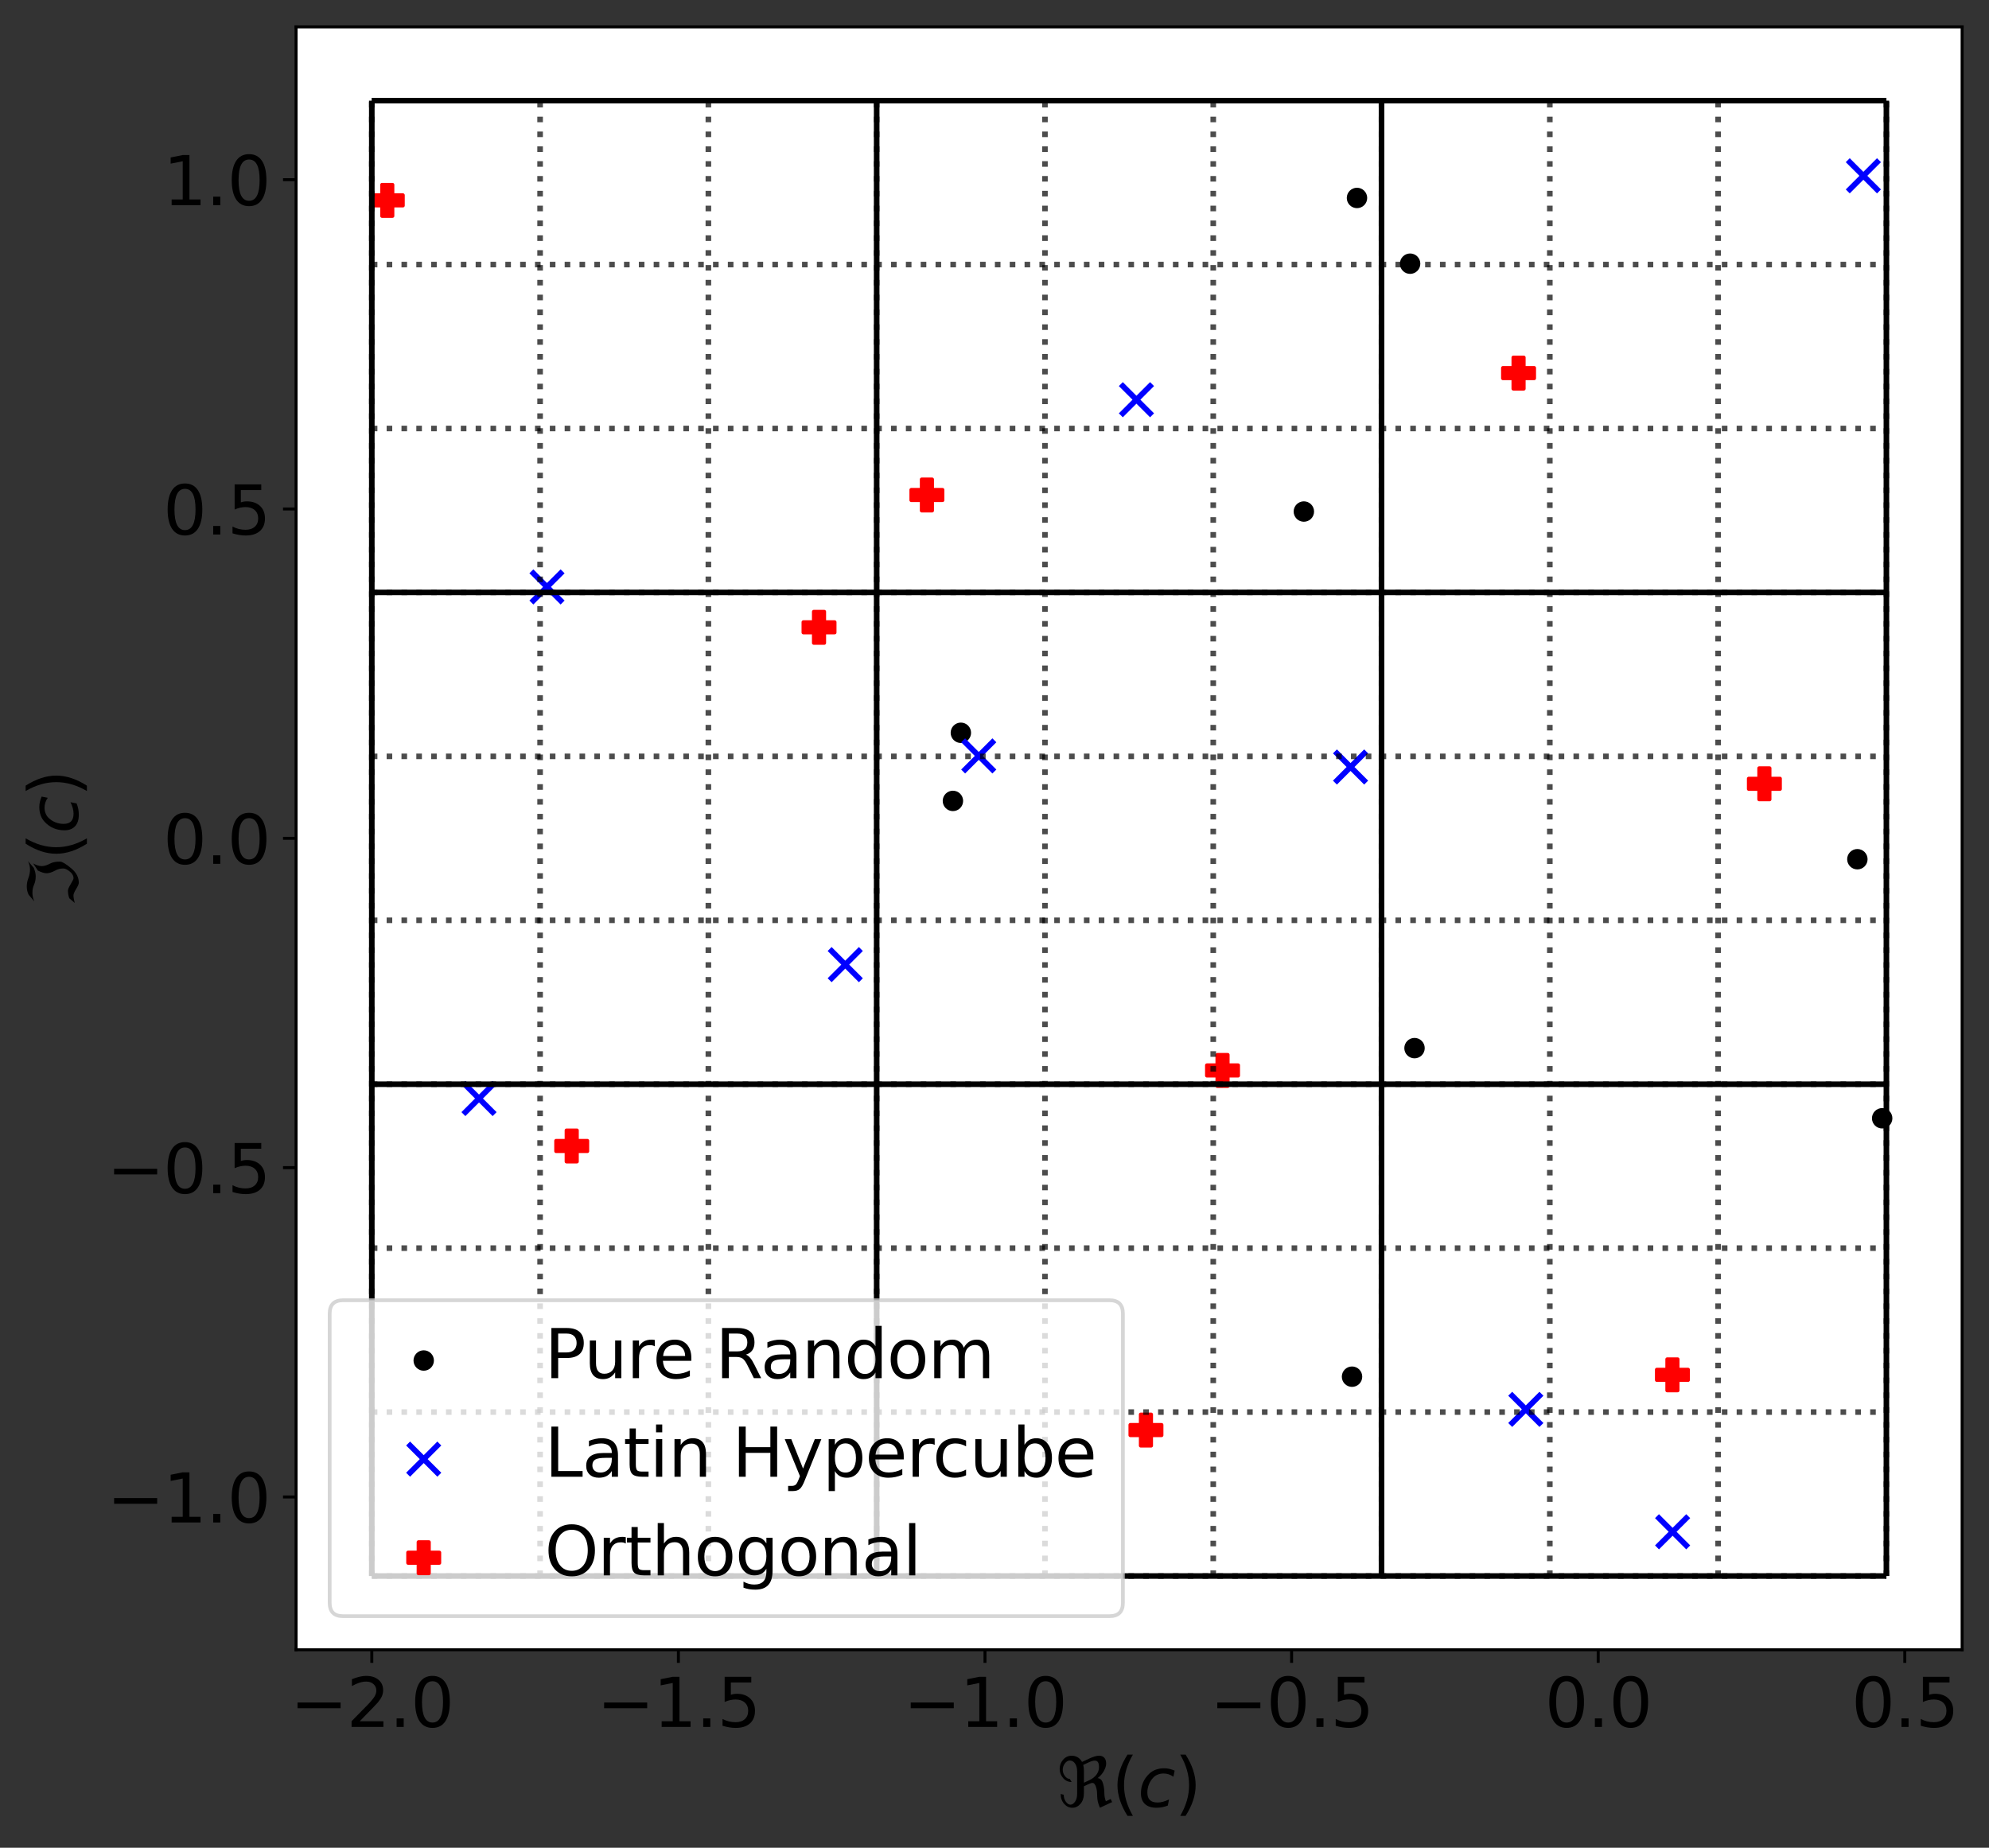 <?xml version="1.0" encoding="utf-8" standalone="no"?>
<!DOCTYPE svg PUBLIC "-//W3C//DTD SVG 1.1//EN"
  "http://www.w3.org/Graphics/SVG/1.1/DTD/svg11.dtd">
<svg xmlns:xlink="http://www.w3.org/1999/xlink" width="532.93pt" height="495.121pt" viewBox="0 0 532.93 495.121" xmlns="http://www.w3.org/2000/svg" version="1.1">
 <rect x="0" y="0" width="532.93" height="495.121" fill="#333333" stroke="none"/>
 <defs>
  <style type="text/css">*{stroke-linejoin: round; stroke-linecap: butt}</style>
 </defs>
 <g id="figure_1">
  <g id="patch_1">
   <path d="M 0 495.121 
L 532.93 495.121 
L 532.93 0 
L 0 0 
L 0 495.121 
z
" style="fill: none"/>
  </g>
  <g id="axes_1">
   <g id="patch_2">
    <path d="M 79.33 442.08 
L 525.73 442.08 
L 525.73 7.2 
L 79.33 7.2 
z
" style="fill: #ffffff"/>
   </g>
   <g id="PathCollection_1">
    <defs>
     <path id="m8aaea71a7d" d="M 0 2.236 
C 0.593 2.236 1.162 2 1.581 1.581 
C 2 1.162 2.236 0.593 2.236 0 
C 2.236 -0.593 2 -1.162 1.581 -1.581 
C 1.162 -2 0.593 -2.236 0 -2.236 
C -0.593 -2.236 -1.162 -2 -1.581 -1.581 
C -2 -1.162 -2.236 -0.593 -2.236 0 
C -2.236 0.593 -2 1.162 -1.581 1.581 
C -1.162 2 -0.593 2.236 0 2.236 
z
" style="stroke: #000000"/>
    </defs>
    <g clip-path="url(#pf52354d5bb)">
     <use xlink:href="#m8aaea71a7d" x="362.262" y="368.903" style="stroke: #000000"/>
     <use xlink:href="#m8aaea71a7d" x="349.355" y="137.076" style="stroke: #000000"/>
     <use xlink:href="#m8aaea71a7d" x="255.324" y="214.616" style="stroke: #000000"/>
     <use xlink:href="#m8aaea71a7d" x="504.307" y="299.66" style="stroke: #000000"/>
     <use xlink:href="#m8aaea71a7d" x="497.661" y="230.24" style="stroke: #000000"/>
     <use xlink:href="#m8aaea71a7d" x="377.826" y="70.658" style="stroke: #000000"/>
     <use xlink:href="#m8aaea71a7d" x="363.589" y="53.043" style="stroke: #000000"/>
     <use xlink:href="#m8aaea71a7d" x="379.005" y="280.86" style="stroke: #000000"/>
     <use xlink:href="#m8aaea71a7d" x="257.452" y="196.361" style="stroke: #000000"/>
    </g>
   </g>
   <g id="PathCollection_2">
    <defs>
     <path id="maa3fb5441b" d="M -4.183 4.183 
L 4.183 -4.183 
M -4.183 -4.183 
L 4.183 4.183 
" style="stroke: #0000ff; stroke-width: 1.5"/>
    </defs>
    <g clip-path="url(#pf52354d5bb)">
     <use xlink:href="#maa3fb5441b" x="128.342" y="294.363" style="fill: #0000ff; stroke: #0000ff; stroke-width: 1.5"/>
     <use xlink:href="#maa3fb5441b" x="146.559" y="157.274" style="fill: #0000ff; stroke: #0000ff; stroke-width: 1.5"/>
     <use xlink:href="#maa3fb5441b" x="226.474" y="258.486" style="fill: #0000ff; stroke: #0000ff; stroke-width: 1.5"/>
     <use xlink:href="#maa3fb5441b" x="262.247" y="202.556" style="fill: #0000ff; stroke: #0000ff; stroke-width: 1.5"/>
     <use xlink:href="#maa3fb5441b" x="304.497" y="107.106" style="fill: #0000ff; stroke: #0000ff; stroke-width: 1.5"/>
     <use xlink:href="#maa3fb5441b" x="361.863" y="205.528" style="fill: #0000ff; stroke: #0000ff; stroke-width: 1.5"/>
     <use xlink:href="#maa3fb5441b" x="408.827" y="377.659" style="fill: #0000ff; stroke: #0000ff; stroke-width: 1.5"/>
     <use xlink:href="#maa3fb5441b" x="448.158" y="410.462" style="fill: #0000ff; stroke: #0000ff; stroke-width: 1.5"/>
     <use xlink:href="#maa3fb5441b" x="499.269" y="47.11" style="fill: #0000ff; stroke: #0000ff; stroke-width: 1.5"/>
    </g>
   </g>
   <g id="PathCollection_3">
    <defs>
     <path id="mccfad177ff" d="M -1.394 4.183 
L 1.394 4.183 
L 1.394 1.394 
L 4.183 1.394 
L 4.183 -1.394 
L 1.394 -1.394 
L 1.394 -4.183 
L -1.394 -4.183 
L -1.394 -1.394 
L -4.183 -1.394 
L -4.183 1.394 
L -1.394 1.394 
z
" style="stroke: #ff0000"/>
    </defs>
    <g clip-path="url(#pf52354d5bb)">
     <use xlink:href="#mccfad177ff" x="248.353" y="132.643" style="fill: #ff0000; stroke: #ff0000"/>
     <use xlink:href="#mccfad177ff" x="406.88" y="99.978" style="fill: #ff0000; stroke: #ff0000"/>
     <use xlink:href="#mccfad177ff" x="103.765" y="53.692" style="fill: #ff0000; stroke: #ff0000"/>
     <use xlink:href="#mccfad177ff" x="307.043" y="383.205" style="fill: #ff0000; stroke: #ff0000"/>
     <use xlink:href="#mccfad177ff" x="448.108" y="368.407" style="fill: #ff0000; stroke: #ff0000"/>
     <use xlink:href="#mccfad177ff" x="153.184" y="307.083" style="fill: #ff0000; stroke: #ff0000"/>
     <use xlink:href="#mccfad177ff" x="327.562" y="286.84" style="fill: #ff0000; stroke: #ff0000"/>
     <use xlink:href="#mccfad177ff" x="472.746" y="210.028" style="fill: #ff0000; stroke: #ff0000"/>
     <use xlink:href="#mccfad177ff" x="219.447" y="168.101" style="fill: #ff0000; stroke: #ff0000"/>
    </g>
   </g>
   <g id="matplotlib.axis_1">
    <g id="xtick_1">
     <g id="line2d_1">
      <defs>
       <path id="m72ef62a545" d="M 0 0 
L 0 3.5 
" style="stroke: #000000; stroke-width: 0.8"/>
      </defs>
      <g>
       <use xlink:href="#m72ef62a545" x="99.621" y="442.08" style="stroke: #000000; stroke-width: 0.8"/>
      </g>
     </g>
     <g id="text_1">
      <!-- −2.0 -->
      <g transform="translate(77.766 462.757)scale(0.18 -0.18)">
       <defs>
        <path id="DejaVuSans-2212" d="M 678 2272 
L 4684 2272 
L 4684 1741 
L 678 1741 
L 678 2272 
z
" transform="scale(0.016)"/>
        <path id="DejaVuSans-32" d="M 1228 531 
L 3431 531 
L 3431 0 
L 469 0 
L 469 531 
Q 828 903 1448 1529 
Q 2069 2156 2228 2338 
Q 2531 2678 2651 2914 
Q 2772 3150 2772 3378 
Q 2772 3750 2511 3984 
Q 2250 4219 1831 4219 
Q 1534 4219 1204 4116 
Q 875 4013 500 3803 
L 500 4441 
Q 881 4594 1212 4672 
Q 1544 4750 1819 4750 
Q 2544 4750 2975 4387 
Q 3406 4025 3406 3419 
Q 3406 3131 3298 2873 
Q 3191 2616 2906 2266 
Q 2828 2175 2409 1742 
Q 1991 1309 1228 531 
z
" transform="scale(0.016)"/>
        <path id="DejaVuSans-2e" d="M 684 794 
L 1344 794 
L 1344 0 
L 684 0 
L 684 794 
z
" transform="scale(0.016)"/>
        <path id="DejaVuSans-30" d="M 2034 4250 
Q 1547 4250 1301 3770 
Q 1056 3291 1056 2328 
Q 1056 1369 1301 889 
Q 1547 409 2034 409 
Q 2525 409 2770 889 
Q 3016 1369 3016 2328 
Q 3016 3291 2770 3770 
Q 2525 4250 2034 4250 
z
M 2034 4750 
Q 2819 4750 3233 4129 
Q 3647 3509 3647 2328 
Q 3647 1150 3233 529 
Q 2819 -91 2034 -91 
Q 1250 -91 836 529 
Q 422 1150 422 2328 
Q 422 3509 836 4129 
Q 1250 4750 2034 4750 
z
" transform="scale(0.016)"/>
       </defs>
       <use xlink:href="#DejaVuSans-2212"/>
       <use xlink:href="#DejaVuSans-32" x="83.789"/>
       <use xlink:href="#DejaVuSans-2e" x="147.412"/>
       <use xlink:href="#DejaVuSans-30" x="179.199"/>
      </g>
     </g>
    </g>
    <g id="xtick_2">
     <g id="line2d_2">
      <g>
       <use xlink:href="#m72ef62a545" x="181.77" y="442.08" style="stroke: #000000; stroke-width: 0.8"/>
      </g>
     </g>
     <g id="text_2">
      <!-- −1.5 -->
      <g transform="translate(159.915 462.757)scale(0.18 -0.18)">
       <defs>
        <path id="DejaVuSans-31" d="M 794 531 
L 1825 531 
L 1825 4091 
L 703 3866 
L 703 4441 
L 1819 4666 
L 2450 4666 
L 2450 531 
L 3481 531 
L 3481 0 
L 794 0 
L 794 531 
z
" transform="scale(0.016)"/>
        <path id="DejaVuSans-35" d="M 691 4666 
L 3169 4666 
L 3169 4134 
L 1269 4134 
L 1269 2991 
Q 1406 3038 1543 3061 
Q 1681 3084 1819 3084 
Q 2600 3084 3056 2656 
Q 3513 2228 3513 1497 
Q 3513 744 3044 326 
Q 2575 -91 1722 -91 
Q 1428 -91 1123 -41 
Q 819 9 494 109 
L 494 744 
Q 775 591 1075 516 
Q 1375 441 1709 441 
Q 2250 441 2565 725 
Q 2881 1009 2881 1497 
Q 2881 1984 2565 2268 
Q 2250 2553 1709 2553 
Q 1456 2553 1204 2497 
Q 953 2441 691 2322 
L 691 4666 
z
" transform="scale(0.016)"/>
       </defs>
       <use xlink:href="#DejaVuSans-2212"/>
       <use xlink:href="#DejaVuSans-31" x="83.789"/>
       <use xlink:href="#DejaVuSans-2e" x="147.412"/>
       <use xlink:href="#DejaVuSans-35" x="179.199"/>
      </g>
     </g>
    </g>
    <g id="xtick_3">
     <g id="line2d_3">
      <g>
       <use xlink:href="#m72ef62a545" x="263.919" y="442.08" style="stroke: #000000; stroke-width: 0.8"/>
      </g>
     </g>
     <g id="text_3">
      <!-- −1.0 -->
      <g transform="translate(242.065 462.757)scale(0.18 -0.18)">
       <use xlink:href="#DejaVuSans-2212"/>
       <use xlink:href="#DejaVuSans-31" x="83.789"/>
       <use xlink:href="#DejaVuSans-2e" x="147.412"/>
       <use xlink:href="#DejaVuSans-30" x="179.199"/>
      </g>
     </g>
    </g>
    <g id="xtick_4">
     <g id="line2d_4">
      <g>
       <use xlink:href="#m72ef62a545" x="346.069" y="442.08" style="stroke: #000000; stroke-width: 0.8"/>
      </g>
     </g>
     <g id="text_4">
      <!-- −0.5 -->
      <g transform="translate(324.214 462.757)scale(0.18 -0.18)">
       <use xlink:href="#DejaVuSans-2212"/>
       <use xlink:href="#DejaVuSans-30" x="83.789"/>
       <use xlink:href="#DejaVuSans-2e" x="147.412"/>
       <use xlink:href="#DejaVuSans-35" x="179.199"/>
      </g>
     </g>
    </g>
    <g id="xtick_5">
     <g id="line2d_5">
      <g>
       <use xlink:href="#m72ef62a545" x="428.218" y="442.08" style="stroke: #000000; stroke-width: 0.8"/>
      </g>
     </g>
     <g id="text_5">
      <!-- 0.0 -->
      <g transform="translate(413.906 462.757)scale(0.18 -0.18)">
       <use xlink:href="#DejaVuSans-30"/>
       <use xlink:href="#DejaVuSans-2e" x="63.623"/>
       <use xlink:href="#DejaVuSans-30" x="95.41"/>
      </g>
     </g>
    </g>
    <g id="xtick_6">
     <g id="line2d_6">
      <g>
       <use xlink:href="#m72ef62a545" x="510.368" y="442.08" style="stroke: #000000; stroke-width: 0.8"/>
      </g>
     </g>
     <g id="text_6">
      <!-- 0.5 -->
      <g transform="translate(496.055 462.757)scale(0.18 -0.18)">
       <use xlink:href="#DejaVuSans-30"/>
       <use xlink:href="#DejaVuSans-2e" x="63.623"/>
       <use xlink:href="#DejaVuSans-35" x="95.41"/>
      </g>
     </g>
    </g>
    <g id="text_7">
     <!-- $\Re(c)$ -->
     <g transform="translate(283.18 484.178)scale(0.18 -0.18)">
      <defs>
       <path id="DejaVuSans-Oblique-211c" d="M 4006 -91 
Q 3750 481 3750 978 
Q 3750 1416 3681 1700 
Q 3556 2219 3309 2219 
Q 3178 2219 2891 2084 
L 2516 1909 
L 2516 1288 
Q 2516 644 2194 275 
Q 1872 -91 1434 -91 
Q 994 -91 675 275 
Q 353 644 353 1194 
Q 494 1156 638 1119 
Q 638 738 838 469 
Q 1038 197 1263 197 
Q 1488 197 1684 469 
Q 1884 741 1884 1209 
L 1884 3294 
Q 1884 3759 1684 4034 
Q 1488 4306 1200 4306 
Q 947 4306 744 4034 
Q 544 3766 544 3450 
Q 544 3134 744 2866 
Q 944 2594 1203 2594 
L 1372 2306 
Q 900 2306 581 2672 
Q 259 3041 259 3528 
Q 259 4019 581 4384 
Q 900 4750 1372 4750 
Q 1878 4750 2194 4384 
Q 2288 4275 2338 4175 
L 2997 4481 
Q 3581 4753 3931 4753 
Q 4078 4753 4191 4709 
Q 4584 4556 4584 4003 
Q 4584 3731 4381 3347 
Q 4175 2959 3784 2666 
Q 3966 2666 4119 2513 
Q 4231 2400 4316 2075 
Q 4416 1691 4416 1281 
Q 4416 881 4556 513 
L 5006 722 
L 5138 438 
L 4006 -91 
z
M 2450 3897 
Q 2516 3663 2516 3375 
L 2516 2241 
L 2997 2463 
Q 3447 2672 3688 2997 
Q 3919 3316 3919 3694 
Q 3919 4166 3688 4266 
Q 3613 4297 3516 4297 
Q 3316 4297 2997 4150 
L 2450 3897 
z
" transform="scale(0.016)"/>
       <path id="DejaVuSans-28" d="M 1984 4856 
Q 1566 4138 1362 3434 
Q 1159 2731 1159 2009 
Q 1159 1288 1364 580 
Q 1569 -128 1984 -844 
L 1484 -844 
Q 1016 -109 783 600 
Q 550 1309 550 2009 
Q 550 2706 781 3412 
Q 1013 4119 1484 4856 
L 1984 4856 
z
" transform="scale(0.016)"/>
       <path id="DejaVuSans-Oblique-63" d="M 3431 3366 
L 3316 2797 
Q 3109 2947 2876 3022 
Q 2644 3097 2394 3097 
Q 2119 3097 1870 3000 
Q 1622 2903 1453 2725 
Q 1184 2453 1037 2087 
Q 891 1722 891 1331 
Q 891 859 1127 628 
Q 1363 397 1844 397 
Q 2081 397 2348 469 
Q 2616 541 2906 684 
L 2797 116 
Q 2547 13 2283 -39 
Q 2019 -91 1741 -91 
Q 1044 -91 669 257 
Q 294 606 294 1253 
Q 294 1797 489 2255 
Q 684 2713 1069 3078 
Q 1331 3328 1684 3456 
Q 2038 3584 2456 3584 
Q 2700 3584 2940 3529 
Q 3181 3475 3431 3366 
z
" transform="scale(0.016)"/>
       <path id="DejaVuSans-29" d="M 513 4856 
L 1013 4856 
Q 1481 4119 1714 3412 
Q 1947 2706 1947 2009 
Q 1947 1309 1714 600 
Q 1481 -109 1013 -844 
L 513 -844 
Q 928 -128 1133 580 
Q 1338 1288 1338 2009 
Q 1338 2731 1133 3434 
Q 928 4138 513 4856 
z
" transform="scale(0.016)"/>
      </defs>
      <use xlink:href="#DejaVuSans-Oblique-211c" transform="translate(0 0.125)"/>
      <use xlink:href="#DejaVuSans-28" transform="translate(81.396 0.125)"/>
      <use xlink:href="#DejaVuSans-Oblique-63" transform="translate(120.41 0.125)"/>
      <use xlink:href="#DejaVuSans-29" transform="translate(175.391 0.125)"/>
     </g>
    </g>
   </g>
   <g id="matplotlib.axis_2">
    <g id="ytick_1">
     <g id="line2d_7">
      <defs>
       <path id="mba91175dc1" d="M 0 0 
L -3.5 0 
" style="stroke: #000000; stroke-width: 0.8"/>
      </defs>
      <g>
       <use xlink:href="#mba91175dc1" x="79.33" y="401.134" style="stroke: #000000; stroke-width: 0.8"/>
      </g>
     </g>
     <g id="text_8">
      <!-- −1.0 -->
      <g transform="translate(28.621 407.972)scale(0.18 -0.18)">
       <use xlink:href="#DejaVuSans-2212"/>
       <use xlink:href="#DejaVuSans-31" x="83.789"/>
       <use xlink:href="#DejaVuSans-2e" x="147.412"/>
       <use xlink:href="#DejaVuSans-30" x="179.199"/>
      </g>
     </g>
    </g>
    <g id="ytick_2">
     <g id="line2d_8">
      <g>
       <use xlink:href="#mba91175dc1" x="79.33" y="312.887" style="stroke: #000000; stroke-width: 0.8"/>
      </g>
     </g>
     <g id="text_9">
      <!-- −0.5 -->
      <g transform="translate(28.621 319.725)scale(0.18 -0.18)">
       <use xlink:href="#DejaVuSans-2212"/>
       <use xlink:href="#DejaVuSans-30" x="83.789"/>
       <use xlink:href="#DejaVuSans-2e" x="147.412"/>
       <use xlink:href="#DejaVuSans-35" x="179.199"/>
      </g>
     </g>
    </g>
    <g id="ytick_3">
     <g id="line2d_9">
      <g>
       <use xlink:href="#mba91175dc1" x="79.33" y="224.64" style="stroke: #000000; stroke-width: 0.8"/>
      </g>
     </g>
     <g id="text_10">
      <!-- 0.0 -->
      <g transform="translate(43.704 231.479)scale(0.18 -0.18)">
       <use xlink:href="#DejaVuSans-30"/>
       <use xlink:href="#DejaVuSans-2e" x="63.623"/>
       <use xlink:href="#DejaVuSans-30" x="95.41"/>
      </g>
     </g>
    </g>
    <g id="ytick_4">
     <g id="line2d_10">
      <g>
       <use xlink:href="#mba91175dc1" x="79.33" y="136.393" style="stroke: #000000; stroke-width: 0.8"/>
      </g>
     </g>
     <g id="text_11">
      <!-- 0.5 -->
      <g transform="translate(43.704 143.232)scale(0.18 -0.18)">
       <use xlink:href="#DejaVuSans-30"/>
       <use xlink:href="#DejaVuSans-2e" x="63.623"/>
       <use xlink:href="#DejaVuSans-35" x="95.41"/>
      </g>
     </g>
    </g>
    <g id="ytick_5">
     <g id="line2d_11">
      <g>
       <use xlink:href="#mba91175dc1" x="79.33" y="48.146" style="stroke: #000000; stroke-width: 0.8"/>
      </g>
     </g>
     <g id="text_12">
      <!-- 1.0 -->
      <g transform="translate(43.704 54.985)scale(0.18 -0.18)">
       <use xlink:href="#DejaVuSans-31"/>
       <use xlink:href="#DejaVuSans-2e" x="63.623"/>
       <use xlink:href="#DejaVuSans-30" x="95.41"/>
      </g>
     </g>
    </g>
    <g id="text_13">
     <!-- $\Im(c)$ -->
     <g transform="translate(20.877 242.91)rotate(-90)scale(0.18 -0.18)">
      <defs>
       <path id="DejaVuSans-Oblique-2111" d="M 331 281 
L 769 797 
Q 1116 919 1481 919 
Q 1659 919 2072 669 
Q 2522 400 2625 400 
Q 3003 400 3316 828 
Q 3538 1131 3538 1366 
Q 3538 1759 3344 2109 
Q 3094 2566 3094 2906 
Q 3094 3219 3344 3719 
L 4009 4156 
Q 3759 3722 3759 3344 
Q 3759 3009 4009 2547 
Q 4175 2241 4175 1653 
Q 4175 1359 3544 603 
Q 2963 -91 2206 -91 
Q 2038 -91 1634 156 
Q 1219 406 1044 406 
Q 750 406 331 281 
z
M 1094 4575 
Q 1434 4750 1875 4750 
Q 2259 4750 2656 4597 
Q 3038 4450 3438 4450 
Q 3828 4450 4219 4631 
L 3594 4100 
Q 3159 3919 2813 3919 
Q 2366 3919 2031 4072 
Q 1697 4225 1250 4225 
Q 869 4225 469 4044 
L 1094 4575 
z
" transform="scale(0.016)"/>
      </defs>
      <use xlink:href="#DejaVuSans-Oblique-2111" transform="translate(0 0.125)"/>
      <use xlink:href="#DejaVuSans-28" transform="translate(69.727 0.125)"/>
      <use xlink:href="#DejaVuSans-Oblique-63" transform="translate(108.74 0.125)"/>
      <use xlink:href="#DejaVuSans-29" transform="translate(163.721 0.125)"/>
     </g>
    </g>
   </g>
   <g id="LineCollection_1">
    <path d="M 99.621 422.313 
L 99.621 26.967 
" clip-path="url(#pf52354d5bb)" style="fill: none; stroke-dasharray: 1.5,2.475; stroke-dashoffset: 0; stroke: #000000; stroke-opacity: 0.7; stroke-width: 1.5"/>
   </g>
   <g id="LineCollection_2">
    <path d="M 99.621 422.313 
L 505.439 422.313 
" clip-path="url(#pf52354d5bb)" style="fill: none; stroke-dasharray: 1.5,2.475; stroke-dashoffset: 0; stroke: #000000; stroke-opacity: 0.7; stroke-width: 1.5"/>
   </g>
   <g id="LineCollection_3">
    <path d="M 144.712 422.313 
L 144.712 26.967 
" clip-path="url(#pf52354d5bb)" style="fill: none; stroke-dasharray: 1.5,2.475; stroke-dashoffset: 0; stroke: #000000; stroke-opacity: 0.7; stroke-width: 1.5"/>
   </g>
   <g id="LineCollection_4">
    <path d="M 99.621 378.385 
L 505.439 378.385 
" clip-path="url(#pf52354d5bb)" style="fill: none; stroke-dasharray: 1.5,2.475; stroke-dashoffset: 0; stroke: #000000; stroke-opacity: 0.7; stroke-width: 1.5"/>
   </g>
   <g id="LineCollection_5">
    <path d="M 189.802 422.313 
L 189.802 26.967 
" clip-path="url(#pf52354d5bb)" style="fill: none; stroke-dasharray: 1.5,2.475; stroke-dashoffset: 0; stroke: #000000; stroke-opacity: 0.7; stroke-width: 1.5"/>
   </g>
   <g id="LineCollection_6">
    <path d="M 99.621 334.458 
L 505.439 334.458 
" clip-path="url(#pf52354d5bb)" style="fill: none; stroke-dasharray: 1.5,2.475; stroke-dashoffset: 0; stroke: #000000; stroke-opacity: 0.7; stroke-width: 1.5"/>
   </g>
   <g id="LineCollection_7">
    <path d="M 234.893 422.313 
L 234.893 26.967 
" clip-path="url(#pf52354d5bb)" style="fill: none; stroke-dasharray: 1.5,2.475; stroke-dashoffset: 0; stroke: #000000; stroke-opacity: 0.7; stroke-width: 1.5"/>
   </g>
   <g id="LineCollection_8">
    <path d="M 99.621 290.531 
L 505.439 290.531 
" clip-path="url(#pf52354d5bb)" style="fill: none; stroke-dasharray: 1.5,2.475; stroke-dashoffset: 0; stroke: #000000; stroke-opacity: 0.7; stroke-width: 1.5"/>
   </g>
   <g id="LineCollection_9">
    <path d="M 279.984 422.313 
L 279.984 26.967 
" clip-path="url(#pf52354d5bb)" style="fill: none; stroke-dasharray: 1.5,2.475; stroke-dashoffset: 0; stroke: #000000; stroke-opacity: 0.7; stroke-width: 1.5"/>
   </g>
   <g id="LineCollection_10">
    <path d="M 99.621 246.604 
L 505.439 246.604 
" clip-path="url(#pf52354d5bb)" style="fill: none; stroke-dasharray: 1.5,2.475; stroke-dashoffset: 0; stroke: #000000; stroke-opacity: 0.7; stroke-width: 1.5"/>
   </g>
   <g id="LineCollection_11">
    <path d="M 325.075 422.313 
L 325.075 26.967 
" clip-path="url(#pf52354d5bb)" style="fill: none; stroke-dasharray: 1.5,2.475; stroke-dashoffset: 0; stroke: #000000; stroke-opacity: 0.7; stroke-width: 1.5"/>
   </g>
   <g id="LineCollection_12">
    <path d="M 99.621 202.676 
L 505.439 202.676 
" clip-path="url(#pf52354d5bb)" style="fill: none; stroke-dasharray: 1.5,2.475; stroke-dashoffset: 0; stroke: #000000; stroke-opacity: 0.7; stroke-width: 1.5"/>
   </g>
   <g id="LineCollection_13">
    <path d="M 370.166 422.313 
L 370.166 26.967 
" clip-path="url(#pf52354d5bb)" style="fill: none; stroke-dasharray: 1.5,2.475; stroke-dashoffset: 0; stroke: #000000; stroke-opacity: 0.7; stroke-width: 1.5"/>
   </g>
   <g id="LineCollection_14">
    <path d="M 99.621 158.749 
L 505.439 158.749 
" clip-path="url(#pf52354d5bb)" style="fill: none; stroke-dasharray: 1.5,2.475; stroke-dashoffset: 0; stroke: #000000; stroke-opacity: 0.7; stroke-width: 1.5"/>
   </g>
   <g id="LineCollection_15">
    <path d="M 415.257 422.313 
L 415.257 26.967 
" clip-path="url(#pf52354d5bb)" style="fill: none; stroke-dasharray: 1.5,2.475; stroke-dashoffset: 0; stroke: #000000; stroke-opacity: 0.7; stroke-width: 1.5"/>
   </g>
   <g id="LineCollection_16">
    <path d="M 99.621 114.822 
L 505.439 114.822 
" clip-path="url(#pf52354d5bb)" style="fill: none; stroke-dasharray: 1.5,2.475; stroke-dashoffset: 0; stroke: #000000; stroke-opacity: 0.7; stroke-width: 1.5"/>
   </g>
   <g id="LineCollection_17">
    <path d="M 460.348 422.313 
L 460.348 26.967 
" clip-path="url(#pf52354d5bb)" style="fill: none; stroke-dasharray: 1.5,2.475; stroke-dashoffset: 0; stroke: #000000; stroke-opacity: 0.7; stroke-width: 1.5"/>
   </g>
   <g id="LineCollection_18">
    <path d="M 99.621 70.895 
L 505.439 70.895 
" clip-path="url(#pf52354d5bb)" style="fill: none; stroke-dasharray: 1.5,2.475; stroke-dashoffset: 0; stroke: #000000; stroke-opacity: 0.7; stroke-width: 1.5"/>
   </g>
   <g id="LineCollection_19">
    <path d="M 505.439 422.313 
L 505.439 26.967 
" clip-path="url(#pf52354d5bb)" style="fill: none; stroke-dasharray: 1.5,2.475; stroke-dashoffset: 0; stroke: #000000; stroke-opacity: 0.7; stroke-width: 1.5"/>
   </g>
   <g id="LineCollection_20">
    <path d="M 99.621 26.967 
L 505.439 26.967 
" clip-path="url(#pf52354d5bb)" style="fill: none; stroke-dasharray: 1.5,2.475; stroke-dashoffset: 0; stroke: #000000; stroke-opacity: 0.7; stroke-width: 1.5"/>
   </g>
   <g id="LineCollection_21">
    <path d="M 99.621 422.313 
L 505.439 422.313 
" clip-path="url(#pf52354d5bb)" style="fill: none; stroke: #000000; stroke-width: 1.5"/>
   </g>
   <g id="LineCollection_22">
    <path d="M 99.621 422.313 
L 99.621 26.967 
" clip-path="url(#pf52354d5bb)" style="fill: none; stroke: #000000; stroke-width: 1.5"/>
   </g>
   <g id="LineCollection_23">
    <path d="M 99.621 290.531 
L 505.439 290.531 
" clip-path="url(#pf52354d5bb)" style="fill: none; stroke: #000000; stroke-width: 1.5"/>
   </g>
   <g id="LineCollection_24">
    <path d="M 234.893 422.313 
L 234.893 26.967 
" clip-path="url(#pf52354d5bb)" style="fill: none; stroke: #000000; stroke-width: 1.5"/>
   </g>
   <g id="LineCollection_25">
    <path d="M 99.621 158.749 
L 505.439 158.749 
" clip-path="url(#pf52354d5bb)" style="fill: none; stroke: #000000; stroke-width: 1.5"/>
   </g>
   <g id="LineCollection_26">
    <path d="M 370.166 422.313 
L 370.166 26.967 
" clip-path="url(#pf52354d5bb)" style="fill: none; stroke: #000000; stroke-width: 1.5"/>
   </g>
   <g id="LineCollection_27">
    <path d="M 99.621 26.967 
L 505.439 26.967 
" clip-path="url(#pf52354d5bb)" style="fill: none; stroke: #000000; stroke-width: 1.5"/>
   </g>
   <g id="LineCollection_28">
    <path d="M 505.439 422.313 
L 505.439 26.967 
" clip-path="url(#pf52354d5bb)" style="fill: none; stroke: #000000; stroke-width: 1.5"/>
   </g>
   <g id="patch_3">
    <path d="M 79.33 442.08 
L 79.33 7.2 
" style="fill: none; stroke: #000000; stroke-width: 0.8; stroke-linejoin: miter; stroke-linecap: square"/>
   </g>
   <g id="patch_4">
    <path d="M 525.73 442.08 
L 525.73 7.2 
" style="fill: none; stroke: #000000; stroke-width: 0.8; stroke-linejoin: miter; stroke-linecap: square"/>
   </g>
   <g id="patch_5">
    <path d="M 79.33 442.08 
L 525.73 442.08 
" style="fill: none; stroke: #000000; stroke-width: 0.8; stroke-linejoin: miter; stroke-linecap: square"/>
   </g>
   <g id="patch_6">
    <path d="M 79.33 7.2 
L 525.73 7.2 
" style="fill: none; stroke: #000000; stroke-width: 0.8; stroke-linejoin: miter; stroke-linecap: square"/>
   </g>
   <g id="legend_1">
    <g id="patch_7">
     <path d="M 91.93 433.08 
L 297.27 433.08 
Q 300.87 433.08 300.87 429.48 
L 300.87 352.018 
Q 300.87 348.418 297.27 348.418 
L 91.93 348.418 
Q 88.33 348.418 88.33 352.018 
L 88.33 429.48 
Q 88.33 433.08 91.93 433.08 
z
" style="fill: #ffffff; opacity: 0.8; stroke: #cccccc; stroke-linejoin: miter"/>
    </g>
    <g id="PathCollection_4">
     <g>
      <use xlink:href="#m8aaea71a7d" x="113.53" y="364.57" style="stroke: #000000"/>
     </g>
    </g>
    <g id="text_14">
     <!-- Pure Random -->
     <g transform="translate(145.93 369.295)scale(0.18 -0.18)">
      <defs>
       <path id="DejaVuSans-50" d="M 1259 4147 
L 1259 2394 
L 2053 2394 
Q 2494 2394 2734 2622 
Q 2975 2850 2975 3272 
Q 2975 3691 2734 3919 
Q 2494 4147 2053 4147 
L 1259 4147 
z
M 628 4666 
L 2053 4666 
Q 2838 4666 3239 4311 
Q 3641 3956 3641 3272 
Q 3641 2581 3239 2228 
Q 2838 1875 2053 1875 
L 1259 1875 
L 1259 0 
L 628 0 
L 628 4666 
z
" transform="scale(0.016)"/>
       <path id="DejaVuSans-75" d="M 544 1381 
L 544 3500 
L 1119 3500 
L 1119 1403 
Q 1119 906 1312 657 
Q 1506 409 1894 409 
Q 2359 409 2629 706 
Q 2900 1003 2900 1516 
L 2900 3500 
L 3475 3500 
L 3475 0 
L 2900 0 
L 2900 538 
Q 2691 219 2414 64 
Q 2138 -91 1772 -91 
Q 1169 -91 856 284 
Q 544 659 544 1381 
z
M 1991 3584 
L 1991 3584 
z
" transform="scale(0.016)"/>
       <path id="DejaVuSans-72" d="M 2631 2963 
Q 2534 3019 2420 3045 
Q 2306 3072 2169 3072 
Q 1681 3072 1420 2755 
Q 1159 2438 1159 1844 
L 1159 0 
L 581 0 
L 581 3500 
L 1159 3500 
L 1159 2956 
Q 1341 3275 1631 3429 
Q 1922 3584 2338 3584 
Q 2397 3584 2469 3576 
Q 2541 3569 2628 3553 
L 2631 2963 
z
" transform="scale(0.016)"/>
       <path id="DejaVuSans-65" d="M 3597 1894 
L 3597 1613 
L 953 1613 
Q 991 1019 1311 708 
Q 1631 397 2203 397 
Q 2534 397 2845 478 
Q 3156 559 3463 722 
L 3463 178 
Q 3153 47 2828 -22 
Q 2503 -91 2169 -91 
Q 1331 -91 842 396 
Q 353 884 353 1716 
Q 353 2575 817 3079 
Q 1281 3584 2069 3584 
Q 2775 3584 3186 3129 
Q 3597 2675 3597 1894 
z
M 3022 2063 
Q 3016 2534 2758 2815 
Q 2500 3097 2075 3097 
Q 1594 3097 1305 2825 
Q 1016 2553 972 2059 
L 3022 2063 
z
" transform="scale(0.016)"/>
       <path id="DejaVuSans-20" transform="scale(0.016)"/>
       <path id="DejaVuSans-52" d="M 2841 2188 
Q 3044 2119 3236 1894 
Q 3428 1669 3622 1275 
L 4263 0 
L 3584 0 
L 2988 1197 
Q 2756 1666 2539 1819 
Q 2322 1972 1947 1972 
L 1259 1972 
L 1259 0 
L 628 0 
L 628 4666 
L 2053 4666 
Q 2853 4666 3247 4331 
Q 3641 3997 3641 3322 
Q 3641 2881 3436 2590 
Q 3231 2300 2841 2188 
z
M 1259 4147 
L 1259 2491 
L 2053 2491 
Q 2509 2491 2742 2702 
Q 2975 2913 2975 3322 
Q 2975 3731 2742 3939 
Q 2509 4147 2053 4147 
L 1259 4147 
z
" transform="scale(0.016)"/>
       <path id="DejaVuSans-61" d="M 2194 1759 
Q 1497 1759 1228 1600 
Q 959 1441 959 1056 
Q 959 750 1161 570 
Q 1363 391 1709 391 
Q 2188 391 2477 730 
Q 2766 1069 2766 1631 
L 2766 1759 
L 2194 1759 
z
M 3341 1997 
L 3341 0 
L 2766 0 
L 2766 531 
Q 2569 213 2275 61 
Q 1981 -91 1556 -91 
Q 1019 -91 701 211 
Q 384 513 384 1019 
Q 384 1609 779 1909 
Q 1175 2209 1959 2209 
L 2766 2209 
L 2766 2266 
Q 2766 2663 2505 2880 
Q 2244 3097 1772 3097 
Q 1472 3097 1187 3025 
Q 903 2953 641 2809 
L 641 3341 
Q 956 3463 1253 3523 
Q 1550 3584 1831 3584 
Q 2591 3584 2966 3190 
Q 3341 2797 3341 1997 
z
" transform="scale(0.016)"/>
       <path id="DejaVuSans-6e" d="M 3513 2113 
L 3513 0 
L 2938 0 
L 2938 2094 
Q 2938 2591 2744 2837 
Q 2550 3084 2163 3084 
Q 1697 3084 1428 2787 
Q 1159 2491 1159 1978 
L 1159 0 
L 581 0 
L 581 3500 
L 1159 3500 
L 1159 2956 
Q 1366 3272 1645 3428 
Q 1925 3584 2291 3584 
Q 2894 3584 3203 3211 
Q 3513 2838 3513 2113 
z
" transform="scale(0.016)"/>
       <path id="DejaVuSans-64" d="M 2906 2969 
L 2906 4863 
L 3481 4863 
L 3481 0 
L 2906 0 
L 2906 525 
Q 2725 213 2448 61 
Q 2172 -91 1784 -91 
Q 1150 -91 751 415 
Q 353 922 353 1747 
Q 353 2572 751 3078 
Q 1150 3584 1784 3584 
Q 2172 3584 2448 3432 
Q 2725 3281 2906 2969 
z
M 947 1747 
Q 947 1113 1208 752 
Q 1469 391 1925 391 
Q 2381 391 2643 752 
Q 2906 1113 2906 1747 
Q 2906 2381 2643 2742 
Q 2381 3103 1925 3103 
Q 1469 3103 1208 2742 
Q 947 2381 947 1747 
z
" transform="scale(0.016)"/>
       <path id="DejaVuSans-6f" d="M 1959 3097 
Q 1497 3097 1228 2736 
Q 959 2375 959 1747 
Q 959 1119 1226 758 
Q 1494 397 1959 397 
Q 2419 397 2687 759 
Q 2956 1122 2956 1747 
Q 2956 2369 2687 2733 
Q 2419 3097 1959 3097 
z
M 1959 3584 
Q 2709 3584 3137 3096 
Q 3566 2609 3566 1747 
Q 3566 888 3137 398 
Q 2709 -91 1959 -91 
Q 1206 -91 779 398 
Q 353 888 353 1747 
Q 353 2609 779 3096 
Q 1206 3584 1959 3584 
z
" transform="scale(0.016)"/>
       <path id="DejaVuSans-6d" d="M 3328 2828 
Q 3544 3216 3844 3400 
Q 4144 3584 4550 3584 
Q 5097 3584 5394 3201 
Q 5691 2819 5691 2113 
L 5691 0 
L 5113 0 
L 5113 2094 
Q 5113 2597 4934 2840 
Q 4756 3084 4391 3084 
Q 3944 3084 3684 2787 
Q 3425 2491 3425 1978 
L 3425 0 
L 2847 0 
L 2847 2094 
Q 2847 2600 2669 2842 
Q 2491 3084 2119 3084 
Q 1678 3084 1418 2786 
Q 1159 2488 1159 1978 
L 1159 0 
L 581 0 
L 581 3500 
L 1159 3500 
L 1159 2956 
Q 1356 3278 1631 3431 
Q 1906 3584 2284 3584 
Q 2666 3584 2933 3390 
Q 3200 3197 3328 2828 
z
" transform="scale(0.016)"/>
      </defs>
      <use xlink:href="#DejaVuSans-50"/>
      <use xlink:href="#DejaVuSans-75" x="58.553"/>
      <use xlink:href="#DejaVuSans-72" x="121.932"/>
      <use xlink:href="#DejaVuSans-65" x="160.795"/>
      <use xlink:href="#DejaVuSans-20" x="222.318"/>
      <use xlink:href="#DejaVuSans-52" x="254.105"/>
      <use xlink:href="#DejaVuSans-61" x="321.338"/>
      <use xlink:href="#DejaVuSans-6e" x="382.617"/>
      <use xlink:href="#DejaVuSans-64" x="445.996"/>
      <use xlink:href="#DejaVuSans-6f" x="509.473"/>
      <use xlink:href="#DejaVuSans-6d" x="570.654"/>
     </g>
    </g>
    <g id="PathCollection_5">
     <g>
      <use xlink:href="#maa3fb5441b" x="113.53" y="390.991" style="fill: #0000ff; stroke: #0000ff; stroke-width: 1.5"/>
     </g>
    </g>
    <g id="text_15">
     <!-- Latin Hypercube -->
     <g transform="translate(145.93 395.716)scale(0.18 -0.18)">
      <defs>
       <path id="DejaVuSans-4c" d="M 628 4666 
L 1259 4666 
L 1259 531 
L 3531 531 
L 3531 0 
L 628 0 
L 628 4666 
z
" transform="scale(0.016)"/>
       <path id="DejaVuSans-74" d="M 1172 4494 
L 1172 3500 
L 2356 3500 
L 2356 3053 
L 1172 3053 
L 1172 1153 
Q 1172 725 1289 603 
Q 1406 481 1766 481 
L 2356 481 
L 2356 0 
L 1766 0 
Q 1100 0 847 248 
Q 594 497 594 1153 
L 594 3053 
L 172 3053 
L 172 3500 
L 594 3500 
L 594 4494 
L 1172 4494 
z
" transform="scale(0.016)"/>
       <path id="DejaVuSans-69" d="M 603 3500 
L 1178 3500 
L 1178 0 
L 603 0 
L 603 3500 
z
M 603 4863 
L 1178 4863 
L 1178 4134 
L 603 4134 
L 603 4863 
z
" transform="scale(0.016)"/>
       <path id="DejaVuSans-48" d="M 628 4666 
L 1259 4666 
L 1259 2753 
L 3553 2753 
L 3553 4666 
L 4184 4666 
L 4184 0 
L 3553 0 
L 3553 2222 
L 1259 2222 
L 1259 0 
L 628 0 
L 628 4666 
z
" transform="scale(0.016)"/>
       <path id="DejaVuSans-79" d="M 2059 -325 
Q 1816 -950 1584 -1140 
Q 1353 -1331 966 -1331 
L 506 -1331 
L 506 -850 
L 844 -850 
Q 1081 -850 1212 -737 
Q 1344 -625 1503 -206 
L 1606 56 
L 191 3500 
L 800 3500 
L 1894 763 
L 2988 3500 
L 3597 3500 
L 2059 -325 
z
" transform="scale(0.016)"/>
       <path id="DejaVuSans-70" d="M 1159 525 
L 1159 -1331 
L 581 -1331 
L 581 3500 
L 1159 3500 
L 1159 2969 
Q 1341 3281 1617 3432 
Q 1894 3584 2278 3584 
Q 2916 3584 3314 3078 
Q 3713 2572 3713 1747 
Q 3713 922 3314 415 
Q 2916 -91 2278 -91 
Q 1894 -91 1617 61 
Q 1341 213 1159 525 
z
M 3116 1747 
Q 3116 2381 2855 2742 
Q 2594 3103 2138 3103 
Q 1681 3103 1420 2742 
Q 1159 2381 1159 1747 
Q 1159 1113 1420 752 
Q 1681 391 2138 391 
Q 2594 391 2855 752 
Q 3116 1113 3116 1747 
z
" transform="scale(0.016)"/>
       <path id="DejaVuSans-63" d="M 3122 3366 
L 3122 2828 
Q 2878 2963 2633 3030 
Q 2388 3097 2138 3097 
Q 1578 3097 1268 2742 
Q 959 2388 959 1747 
Q 959 1106 1268 751 
Q 1578 397 2138 397 
Q 2388 397 2633 464 
Q 2878 531 3122 666 
L 3122 134 
Q 2881 22 2623 -34 
Q 2366 -91 2075 -91 
Q 1284 -91 818 406 
Q 353 903 353 1747 
Q 353 2603 823 3093 
Q 1294 3584 2113 3584 
Q 2378 3584 2631 3529 
Q 2884 3475 3122 3366 
z
" transform="scale(0.016)"/>
       <path id="DejaVuSans-62" d="M 3116 1747 
Q 3116 2381 2855 2742 
Q 2594 3103 2138 3103 
Q 1681 3103 1420 2742 
Q 1159 2381 1159 1747 
Q 1159 1113 1420 752 
Q 1681 391 2138 391 
Q 2594 391 2855 752 
Q 3116 1113 3116 1747 
z
M 1159 2969 
Q 1341 3281 1617 3432 
Q 1894 3584 2278 3584 
Q 2916 3584 3314 3078 
Q 3713 2572 3713 1747 
Q 3713 922 3314 415 
Q 2916 -91 2278 -91 
Q 1894 -91 1617 61 
Q 1341 213 1159 525 
L 1159 0 
L 581 0 
L 581 4863 
L 1159 4863 
L 1159 2969 
z
" transform="scale(0.016)"/>
      </defs>
      <use xlink:href="#DejaVuSans-4c"/>
      <use xlink:href="#DejaVuSans-61" x="55.713"/>
      <use xlink:href="#DejaVuSans-74" x="116.992"/>
      <use xlink:href="#DejaVuSans-69" x="156.201"/>
      <use xlink:href="#DejaVuSans-6e" x="183.984"/>
      <use xlink:href="#DejaVuSans-20" x="247.363"/>
      <use xlink:href="#DejaVuSans-48" x="279.15"/>
      <use xlink:href="#DejaVuSans-79" x="354.346"/>
      <use xlink:href="#DejaVuSans-70" x="413.525"/>
      <use xlink:href="#DejaVuSans-65" x="477.002"/>
      <use xlink:href="#DejaVuSans-72" x="538.525"/>
      <use xlink:href="#DejaVuSans-63" x="577.389"/>
      <use xlink:href="#DejaVuSans-75" x="632.369"/>
      <use xlink:href="#DejaVuSans-62" x="695.748"/>
      <use xlink:href="#DejaVuSans-65" x="759.225"/>
     </g>
    </g>
    <g id="PathCollection_6">
     <g>
      <use xlink:href="#mccfad177ff" x="113.53" y="417.412" style="fill: #ff0000; stroke: #ff0000"/>
     </g>
    </g>
    <g id="text_16">
     <!-- Orthogonal -->
     <g transform="translate(145.93 422.137)scale(0.18 -0.18)">
      <defs>
       <path id="DejaVuSans-4f" d="M 2522 4238 
Q 1834 4238 1429 3725 
Q 1025 3213 1025 2328 
Q 1025 1447 1429 934 
Q 1834 422 2522 422 
Q 3209 422 3611 934 
Q 4013 1447 4013 2328 
Q 4013 3213 3611 3725 
Q 3209 4238 2522 4238 
z
M 2522 4750 
Q 3503 4750 4090 4092 
Q 4678 3434 4678 2328 
Q 4678 1225 4090 567 
Q 3503 -91 2522 -91 
Q 1538 -91 948 565 
Q 359 1222 359 2328 
Q 359 3434 948 4092 
Q 1538 4750 2522 4750 
z
" transform="scale(0.016)"/>
       <path id="DejaVuSans-68" d="M 3513 2113 
L 3513 0 
L 2938 0 
L 2938 2094 
Q 2938 2591 2744 2837 
Q 2550 3084 2163 3084 
Q 1697 3084 1428 2787 
Q 1159 2491 1159 1978 
L 1159 0 
L 581 0 
L 581 4863 
L 1159 4863 
L 1159 2956 
Q 1366 3272 1645 3428 
Q 1925 3584 2291 3584 
Q 2894 3584 3203 3211 
Q 3513 2838 3513 2113 
z
" transform="scale(0.016)"/>
       <path id="DejaVuSans-67" d="M 2906 1791 
Q 2906 2416 2648 2759 
Q 2391 3103 1925 3103 
Q 1463 3103 1205 2759 
Q 947 2416 947 1791 
Q 947 1169 1205 825 
Q 1463 481 1925 481 
Q 2391 481 2648 825 
Q 2906 1169 2906 1791 
z
M 3481 434 
Q 3481 -459 3084 -895 
Q 2688 -1331 1869 -1331 
Q 1566 -1331 1297 -1286 
Q 1028 -1241 775 -1147 
L 775 -588 
Q 1028 -725 1275 -790 
Q 1522 -856 1778 -856 
Q 2344 -856 2625 -561 
Q 2906 -266 2906 331 
L 2906 616 
Q 2728 306 2450 153 
Q 2172 0 1784 0 
Q 1141 0 747 490 
Q 353 981 353 1791 
Q 353 2603 747 3093 
Q 1141 3584 1784 3584 
Q 2172 3584 2450 3431 
Q 2728 3278 2906 2969 
L 2906 3500 
L 3481 3500 
L 3481 434 
z
" transform="scale(0.016)"/>
       <path id="DejaVuSans-6c" d="M 603 4863 
L 1178 4863 
L 1178 0 
L 603 0 
L 603 4863 
z
" transform="scale(0.016)"/>
      </defs>
      <use xlink:href="#DejaVuSans-4f"/>
      <use xlink:href="#DejaVuSans-72" x="78.711"/>
      <use xlink:href="#DejaVuSans-74" x="119.824"/>
      <use xlink:href="#DejaVuSans-68" x="159.033"/>
      <use xlink:href="#DejaVuSans-6f" x="222.412"/>
      <use xlink:href="#DejaVuSans-67" x="283.594"/>
      <use xlink:href="#DejaVuSans-6f" x="347.07"/>
      <use xlink:href="#DejaVuSans-6e" x="408.252"/>
      <use xlink:href="#DejaVuSans-61" x="471.631"/>
      <use xlink:href="#DejaVuSans-6c" x="532.91"/>
     </g>
    </g>
   </g>
  </g>
 </g>
 <defs>
  <clipPath id="pf52354d5bb">
   <rect x="79.33" y="7.2" width="446.4" height="434.88"/>
  </clipPath>
 </defs>
</svg>
